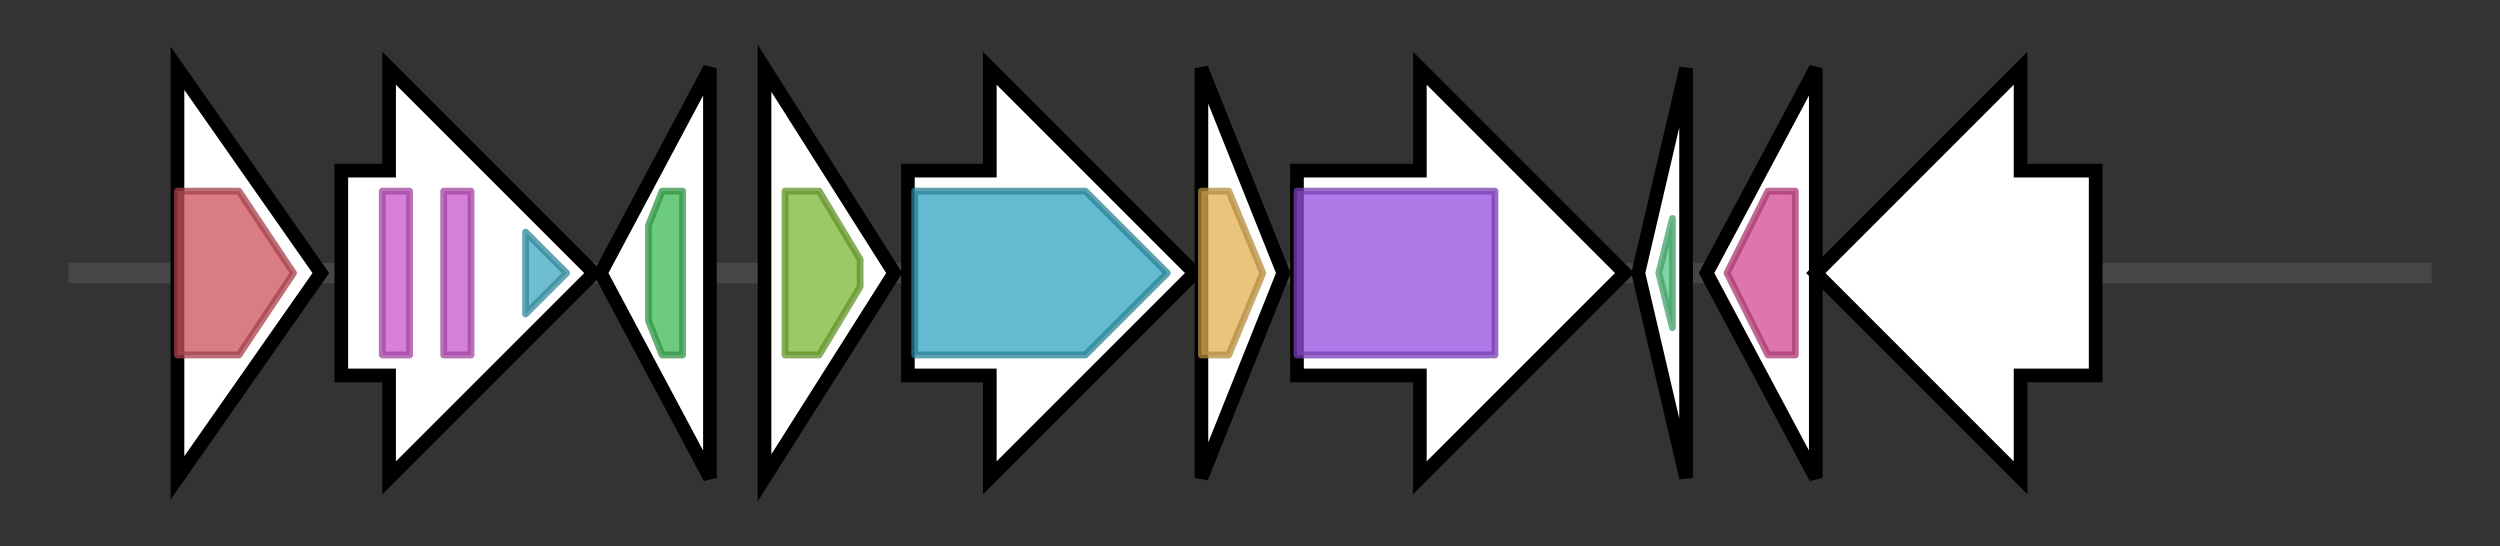 <svg version="1.1" baseProfile="full" xmlns="http://www.w3.org/2000/svg" width="366.233" height="80">
	<rect width="100%" height="100%" fill="#333333" stroke="none"/>
	<g>
		<line x1="10" y1="40.0" x2="356.233" y2="40.0" style="stroke:rgb(70,70,70); stroke-width:3 "/>
		<g>
			<title>pcm_1 (BMJDCPAI_00844)
Protein-L-isoaspartate O-methyltransferase</title>
			<polygon class="pcm_1 (BMJDCPAI_00844)
Protein-L-isoaspartate O-methyltransferase" points="26,10 47,40 26,70" fill="rgb(255,255,255)" fill-opacity="1.0" stroke="rgb(0,0,0)" stroke-width="2"  />
			<g>
				<title>PCMT (PF01135)
"Protein-L-isoaspartate(D-aspartate) O-methyltransferase (PCMT)"</title>
				<polygon class="PF01135" points="26,28 35,28 43,40 35,52 26,52" stroke-linejoin="round" width="20" height="24" fill="rgb(204,80,91)" stroke="rgb(163,64,72)" stroke-width="1" opacity="0.75" />
			</g>
		</g>
		<g>
			<title> (BMJDCPAI_00845)
hypothetical protein</title>
			<polygon class=" (BMJDCPAI_00845)
hypothetical protein" points="50,25 57,25 57,10 87,40 57,70 57,55 50,55" fill="rgb(255,255,255)" fill-opacity="1.0" stroke="rgb(0,0,0)" stroke-width="2"  />
			<g>
				<title>LysM (PF01476)
"LysM domain"</title>
				<rect class="PF01476" x="56" y="28" stroke-linejoin="round" width="4" height="24" fill="rgb(200,86,203)" stroke="rgb(160,68,162)" stroke-width="1" opacity="0.75" />
			</g>
			<g>
				<title>LysM (PF01476)
"LysM domain"</title>
				<rect class="PF01476" x="65" y="28" stroke-linejoin="round" width="4" height="24" fill="rgb(200,86,203)" stroke="rgb(160,68,162)" stroke-width="1" opacity="0.75" />
			</g>
			<g>
				<title>Peptidase_M23 (PF01551)
"Peptidase family M23"</title>
				<polygon class="PF01551" points="77,34 83,40 77,46" stroke-linejoin="round" width="9" height="24" fill="rgb(65,169,193)" stroke="rgb(51,135,154)" stroke-width="1" opacity="0.75" />
			</g>
		</g>
		<g>
			<title> (BMJDCPAI_00846)
hypothetical protein</title>
			<polygon class=" (BMJDCPAI_00846)
hypothetical protein" points="88,40 104,10 104,70" fill="rgb(255,255,255)" fill-opacity="1.0" stroke="rgb(0,0,0)" stroke-width="2"  />
			<g>
				<title>MarR (PF01047)
"MarR family"</title>
				<polygon class="PF01047" points="95,33 97,28 100,28 100,52 97,52 95,47" stroke-linejoin="round" width="5" height="24" fill="rgb(60,185,86)" stroke="rgb(48,148,68)" stroke-width="1" opacity="0.75" />
			</g>
		</g>
		<g>
			<title>ectA (BMJDCPAI_00847)
L-2,4-diaminobutyric acid acetyltransferase</title>
			<polygon class="ectA (BMJDCPAI_00847)
L-2,4-diaminobutyric acid acetyltransferase" points="112,10 131,40 112,70" fill="rgb(255,255,255)" fill-opacity="1.0" stroke="rgb(0,0,0)" stroke-width="2"  />
			<g>
				<title>Acetyltransf_1 (PF00583)
"Acetyltransferase (GNAT) family"</title>
				<polygon class="PF00583" points="115,28 120,28 126,38 126,42 120,52 115,52" stroke-linejoin="round" width="11" height="24" fill="rgb(121,183,50)" stroke="rgb(96,146,39)" stroke-width="1" opacity="0.75" />
			</g>
		</g>
		<g>
			<title>ectB (BMJDCPAI_00848)
Diaminobutyrate--2-oxoglutarate transaminase</title>
			<polygon class="ectB (BMJDCPAI_00848)
Diaminobutyrate--2-oxoglutarate transaminase" points="133,25 145,25 145,10 175,40 145,70 145,55 133,55" fill="rgb(255,255,255)" fill-opacity="1.0" stroke="rgb(0,0,0)" stroke-width="2"  />
			<g>
				<title>Aminotran_3 (PF00202)
"Aminotransferase class-III"</title>
				<polygon class="PF00202" points="134,28 159,28 171,40 159,52 134,52" stroke-linejoin="round" width="39" height="24" fill="rgb(49,163,189)" stroke="rgb(39,130,151)" stroke-width="1" opacity="0.75" />
			</g>
		</g>
		<g>
			<title>ectC (BMJDCPAI_00849)
L-ectoine synthase</title>
			<polygon class="ectC (BMJDCPAI_00849)
L-ectoine synthase" points="176,10 188,40 176,70" fill="rgb(255,255,255)" fill-opacity="1.0" stroke="rgb(0,0,0)" stroke-width="2"  />
			<g>
				<title>Ectoine_synth (PF06339)
"Ectoine synthase"</title>
				<polygon class="PF06339" points="176,28 180,28 185,40 180,52 176,52" stroke-linejoin="round" width="12" height="24" fill="rgb(225,176,81)" stroke="rgb(180,140,64)" stroke-width="1" opacity="0.75" />
			</g>
		</g>
		<g>
			<title>ask (BMJDCPAI_00850)
Aspartate kinase Ask_Ect</title>
			<polygon class="ask (BMJDCPAI_00850)
Aspartate kinase Ask_Ect" points="190,25 208,25 208,10 238,40 208,70 208,55 190,55" fill="rgb(255,255,255)" fill-opacity="1.0" stroke="rgb(0,0,0)" stroke-width="2"  />
			<g>
				<title>AA_kinase (PF00696)
"Amino acid kinase family"</title>
				<rect class="PF00696" x="190" y="28" stroke-linejoin="round" width="29" height="24" fill="rgb(148,78,224)" stroke="rgb(118,62,179)" stroke-width="1" opacity="0.75" />
			</g>
		</g>
		<g>
			<title> (BMJDCPAI_00851)
hypothetical protein</title>
			<polygon class=" (BMJDCPAI_00851)
hypothetical protein" points="240,40 247,10 247,70" fill="rgb(255,255,255)" fill-opacity="1.0" stroke="rgb(0,0,0)" stroke-width="2"  />
			<g>
				<title>DUF1289 (PF06945)
"Protein of unknown function (DUF1289)"</title>
				<polygon class="PF06945" points="243,40 245,32 245,48" stroke-linejoin="round" width="4" height="24" fill="rgb(84,199,130)" stroke="rgb(67,159,104)" stroke-width="1" opacity="0.75" />
			</g>
		</g>
		<g>
			<title>yrrK (BMJDCPAI_00852)
Putative pre-16S rRNA nuclease</title>
			<polygon class="yrrK (BMJDCPAI_00852)
Putative pre-16S rRNA nuclease" points="250,40 266,10 266,70" fill="rgb(255,255,255)" fill-opacity="1.0" stroke="rgb(0,0,0)" stroke-width="2"  />
			<g>
				<title>RuvX (PF03652)
"Holliday junction resolvase"</title>
				<polygon class="PF03652" points="253,40 259,28 263,28 263,52 259,52" stroke-linejoin="round" width="13" height="24" fill="rgb(212,72,143)" stroke="rgb(169,57,114)" stroke-width="1" opacity="0.75" />
			</g>
		</g>
		<g>
			<title> (BMJDCPAI_00853)
hypothetical protein</title>
			<polygon class=" (BMJDCPAI_00853)
hypothetical protein" points="307,25 296,25 296,10 266,40 296,70 296,55 307,55" fill="rgb(255,255,255)" fill-opacity="1.0" stroke="rgb(0,0,0)" stroke-width="2"  />
		</g>
	</g>
</svg>
